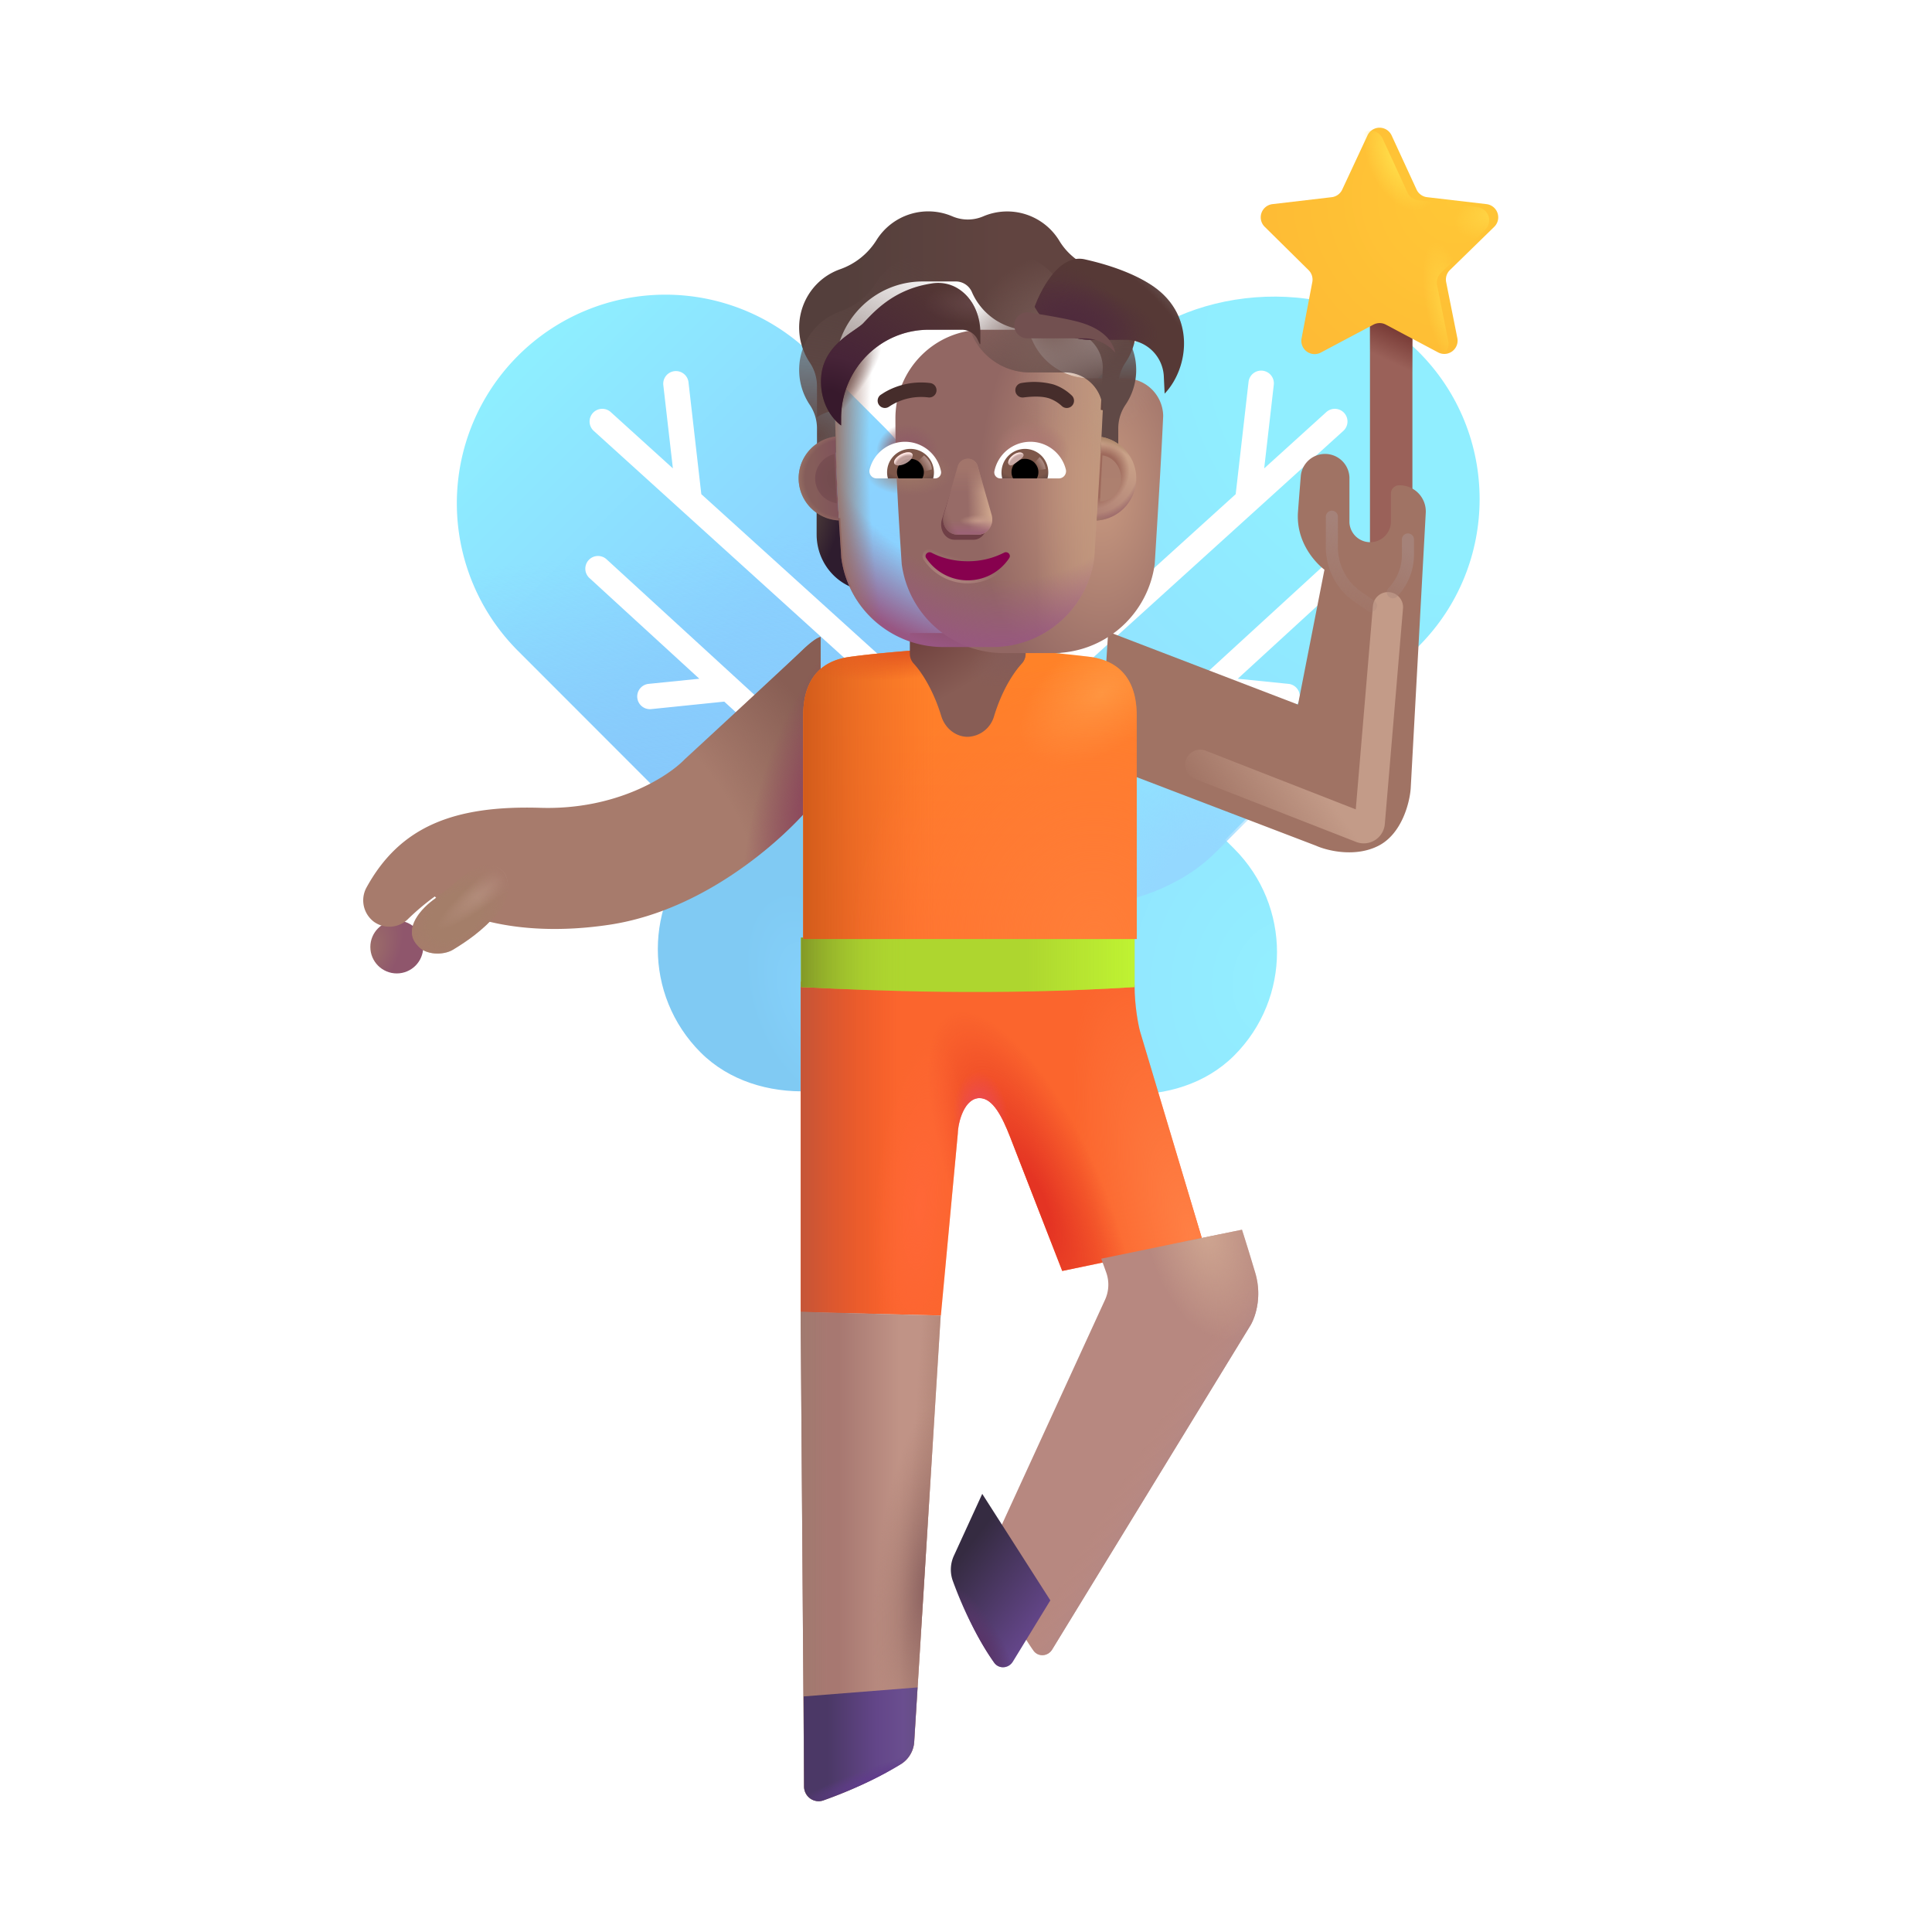 <svg xmlns="http://www.w3.org/2000/svg" xmlns:xlink="http://www.w3.org/1999/xlink" width="32" height="32" viewBox="0 0 32 32"><g fill="none"><g filter="url(#f1727id1l)"><rect width="4.843" height="8.191" x="12.963" y="13.403" fill="url(#f1727id0)" rx="2.422" transform="rotate(-45 12.963 13.403)"/></g><g filter="url(#f1727id1m)"><rect width="6.894" height="11.735" fill="url(#f1727id1)" rx="3.447" transform="scale(-1 1)rotate(-45 -3.014 35.5)"/></g><rect width="6.894" height="11.735" fill="url(#f1727id2)" rx="3.447" transform="scale(-1 1)rotate(-45 -3.014 35.5)"/><g filter="url(#f1727id1n)"><path fill="url(#f1727id2i)" d="M8.523 10.723a3.454 3.454 0 0 1 .006-4.88a3.454 3.454 0 0 1 4.88-.006l1.19 1.19c.338.337.602.742.775 1.188l1.2 3.086c.154.398.233.822.233 1.249v.56a2.443 2.443 0 0 1-4.17 1.727z"/><path fill="url(#f1727id2j)" d="M8.523 10.723a3.454 3.454 0 0 1 .006-4.88a3.454 3.454 0 0 1 4.88-.006l1.19 1.19c.338.337.602.742.775 1.188l1.2 3.086c.154.398.233.822.233 1.249v.56a2.443 2.443 0 0 1-4.17 1.727z"/></g><g filter="url(#f1727id1o)"><rect width="4.843" height="8.244" fill="url(#f1727id3)" rx="2.422" transform="scale(-1 1)rotate(-45 6.585 29.734)"/></g><g filter="url(#f1727id1p)"><path fill="#fff" d="M10.047 9.264a.21.21 0 1 0-.284.31l1.82 1.668l-.84.085a.21.21 0 0 0 .043.418l1.21-.124l.955.875a.21.21 0 1 0 .284-.31z"/></g><g filter="url(#f1727id1q)"><path fill="#fff" d="M11.403 6.325a.21.21 0 0 0-.417.048l.159 1.385l-1.024-.928a.21.21 0 1 0-.282.311l5.73 5.192a.21.21 0 0 0 .282-.312l-4.235-3.836z"/></g><g filter="url(#f1727id1r)"><path fill="#fff" d="M22.037 9.264a.21.21 0 1 1 .283.31l-1.819 1.668l.84.085a.21.21 0 0 1-.043.418l-1.211-.124l-.954.875a.21.21 0 1 1-.284-.31z"/></g><g filter="url(#f1727id1s)"><path fill="#fff" d="M20.68 6.325a.21.21 0 0 1 .418.048l-.159 1.385l1.024-.928a.21.21 0 1 1 .282.311l-5.73 5.192a.21.21 0 0 1-.282-.312l4.234-3.836z"/></g><g filter="url(#f1727id1t)"><rect width=".703" height="4.633" x="22.341" y="4.997" fill="#9A6159" rx=".352"/><rect width=".703" height="4.633" x="22.341" y="4.997" fill="url(#f1727id2k)" rx=".352"/></g><g filter="url(#f1727id1u)"><path fill="url(#f1727id4)" d="M22.5 2.293a.22.22 0 0 1 .4.001l.413.896a.22.22 0 0 0 .175.126l.983.115a.22.22 0 0 1 .128.376l-.734.716a.22.22 0 0 0-.062.2l.185.926a.22.22 0 0 1-.32.237l-.864-.459a.22.22 0 0 0-.206 0l-.87.462a.22.22 0 0 1-.32-.235l.178-.932a.22.22 0 0 0-.062-.198l-.727-.718a.22.22 0 0 1 .13-.375l.98-.115a.22.22 0 0 0 .174-.125z"/></g><path fill="url(#f1727id5)" d="M22.5 2.293a.22.22 0 0 1 .4.001l.413.896a.22.22 0 0 0 .175.126l.983.115a.22.22 0 0 1 .128.376l-.734.716a.22.22 0 0 0-.062.2l.185.926a.22.22 0 0 1-.32.237l-.864-.459a.22.22 0 0 0-.206 0l-.87.462a.22.22 0 0 1-.32-.235l.178-.932a.22.22 0 0 0-.062-.198l-.727-.718a.22.22 0 0 1 .13-.375l.98-.115a.22.22 0 0 0 .174-.125z"/><path fill="url(#f1727id6)" d="M22.5 2.293a.22.22 0 0 1 .4.001l.413.896a.22.22 0 0 0 .175.126l.983.115a.22.22 0 0 1 .128.376l-.734.716a.22.22 0 0 0-.062.2l.185.926a.22.22 0 0 1-.32.237l-.864-.459a.22.22 0 0 0-.206 0l-.87.462a.22.22 0 0 1-.32-.235l.178-.932a.22.22 0 0 0-.062-.198l-.727-.718a.22.22 0 0 1 .13-.375l.98-.115a.22.22 0 0 0 .174-.125z"/><path fill="url(#f1727id7)" d="M22.5 2.293a.22.22 0 0 1 .4.001l.413.896a.22.22 0 0 0 .175.126l.983.115a.22.22 0 0 1 .128.376l-.734.716a.22.22 0 0 0-.062.2l.185.926a.22.22 0 0 1-.32.237l-.864-.459a.22.22 0 0 0-.206 0l-.87.462a.22.22 0 0 1-.32-.235l.178-.932a.22.22 0 0 0-.062-.198l-.727-.718a.22.22 0 0 1 .13-.375l.98-.115a.22.22 0 0 0 .174-.125z"/><path fill="#FB652D" d="M13.263 21.733V16.26l5.529.056c0 .348.063.666.09.765l1.042 3.486l-2.33.484l-.865-2.223c-.132-.336-.285-.64-.504-.64c-.25 0-.356.391-.361.59l-.28 3.011z"/><path fill="url(#f1727id8)" d="M13.263 21.733V16.26l5.529.056c0 .348.063.666.09.765l1.042 3.486l-2.33.484l-.865-2.223c-.132-.336-.285-.64-.504-.64c-.25 0-.356.391-.361.59l-.28 3.011z"/><path fill="url(#f1727id9)" d="M13.263 21.733V16.26l5.529.056c0 .348.063.666.09.765l1.042 3.486l-2.33.484l-.865-2.223c-.132-.336-.285-.64-.504-.64c-.25 0-.356.391-.361.59l-.28 3.011z"/><path fill="url(#f1727id2l)" d="M13.263 21.733V16.26l5.529.056c0 .348.063.666.09.765l1.042 3.486l-2.33.484l-.865-2.223c-.132-.336-.285-.64-.504-.64c-.25 0-.356.391-.361.59l-.28 3.011z"/><path fill="url(#f1727ida)" d="M13.263 21.733V16.26l5.529.056c0 .348.063.666.09.765l1.042 3.486l-2.33.484l-.865-2.223c-.132-.336-.285-.64-.504-.64c-.25 0-.356.391-.361.59l-.28 3.011z"/><path fill="url(#f1727idb)" d="M13.263 21.733V16.26l5.529.056c0 .348.063.666.09.765l1.042 3.486l-2.33.484l-.865-2.223c-.132-.336-.285-.64-.504-.64c-.25 0-.356.391-.361.59l-.28 3.011z"/><path fill="#AED62F" d="M13.267 16.349v-.82h5.525v.82c-2.337.148-4.276.062-5.525 0"/><path fill="url(#f1727id2m)" d="M13.267 16.349v-.82h5.525v.82c-2.337.148-4.276.062-5.525 0"/><path fill="url(#f1727id2n)" d="M13.267 16.349v-.82h5.525v.82c-2.337.148-4.276.062-5.525 0"/><path fill="url(#f1727id2o)" d="m13.318 29.589l-.057-7.861l2.32.062l-.438 7.053a.47.47 0 0 1-.216.373a7 7 0 0 1-1.287.603a.242.242 0 0 1-.322-.23"/><path fill="url(#f1727id2p)" d="m13.318 29.589l-.057-7.861l2.32.062l-.438 7.053a.47.47 0 0 1-.216.373a7 7 0 0 1-1.287.603a.242.242 0 0 1-.322-.23"/><path fill="url(#f1727idc)" d="m13.318 29.589l-.057-7.861l2.32.062l-.438 7.053a.47.47 0 0 1-.216.373a7 7 0 0 1-1.287.603a.242.242 0 0 1-.322-.23"/><path fill="url(#f1727id2q)" d="m13.318 29.589l-.057-7.861l2.32.062l-.438 7.053a.47.47 0 0 1-.216.373a7 7 0 0 1-1.287.603a.242.242 0 0 1-.322-.23"/><path fill="url(#f1727id2r)" d="m13.312 28.098l.006 1.49c0 .169.164.288.322.231c.348-.125.845-.33 1.287-.603a.47.47 0 0 0 .215-.373l.055-.894z"/><path fill="url(#f1727idd)" d="m13.312 28.098l.006 1.49c0 .169.164.288.322.231c.348-.125.845-.33 1.287-.603a.47.47 0 0 0 .215-.373l.055-.894z"/><g filter="url(#f1727id1v)"><path fill="#B78880" d="m17.672 21.275l-.082-.227l2.331-.48c.02.062.094.292.219.71c.125.42-.01.774-.094.899l-3.269 5.344c-.07.116-.233.128-.311.017c-.297-.42-.547-.974-.686-1.358a.55.55 0 0 1 .023-.42l1.85-4.032a.6.6 0 0 0 .019-.453"/><path fill="url(#f1727id2s)" d="m17.672 21.275l-.082-.227l2.331-.48c.02.062.094.292.219.71c.125.42-.01.774-.094.899l-3.269 5.344c-.07.116-.233.128-.311.017c-.297-.42-.547-.974-.686-1.358a.55.55 0 0 1 .023-.42l1.85-4.032a.6.6 0 0 0 .019-.453"/><path fill="url(#f1727ide)" d="m17.672 21.275l-.082-.227l2.331-.48c.02.062.094.292.219.71c.125.42-.01.774-.094.899l-3.269 5.344c-.07.116-.233.128-.311.017c-.297-.42-.547-.974-.686-1.358a.55.55 0 0 1 .023-.42l1.85-4.032a.6.6 0 0 0 .019-.453"/></g><path fill="url(#f1727id2t)" d="m17.397 26.507l-.62 1.014c-.07.116-.233.128-.311.017c-.297-.42-.547-.974-.686-1.358a.55.55 0 0 1 .023-.42l.466-1.017z"/><path fill="url(#f1727idf)" d="m17.397 26.507l-.62 1.014c-.07.116-.233.128-.311.017c-.297-.42-.547-.974-.686-1.358a.55.55 0 0 1 .023-.42l.466-1.017z"/><circle cx="6.572" cy="15.685" r=".438" fill="url(#f1727idg)"/><g filter="url(#f1727id1w)"><path fill="#A77B6C" d="M13.28 11.279c.194-.188.29-.23.313-.227v2.59c-.399.557-1.783 1.92-3.508 2.176c-1.615.24-2.64-.206-2.883-.47a4 4 0 0 0-.448.378a.44.44 0 0 1-.556.045a.444.444 0 0 1-.133-.561c.558-1.026 1.462-1.373 2.887-1.33c1.256.038 2.117-.52 2.39-.805c.566-.52 1.744-1.609 1.938-1.796"/><path fill="url(#f1727idh)" d="M13.28 11.279c.194-.188.29-.23.313-.227v2.59c-.399.557-1.783 1.92-3.508 2.176c-1.615.24-2.64-.206-2.883-.47a4 4 0 0 0-.448.378a.44.44 0 0 1-.556.045a.444.444 0 0 1-.133-.561c.558-1.026 1.462-1.373 2.887-1.33c1.256.038 2.117-.52 2.39-.805c.566-.52 1.744-1.609 1.938-1.796"/><path fill="url(#f1727idi)" d="M13.28 11.279c.194-.188.29-.23.313-.227v2.59c-.399.557-1.783 1.92-3.508 2.176c-1.615.24-2.64-.206-2.883-.47a4 4 0 0 0-.448.378a.44.44 0 0 1-.556.045a.444.444 0 0 1-.133-.561c.558-1.026 1.462-1.373 2.887-1.33c1.256.038 2.117-.52 2.39-.805c.566-.52 1.744-1.609 1.938-1.796"/></g><g filter="url(#f1727id1x)"><path fill="#A47E69" d="M7.08 15.003c.177-.133.339-.264.43-.342c.416-.346.637-.217.723-.128c.1.102.145.418-.093.695c-.25.29-.51.464-.735.601c-.165.1-.46.088-.582-.062c-.238-.242-.014-.561.256-.764"/><path fill="url(#f1727idj)" d="M7.08 15.003c.177-.133.339-.264.43-.342c.416-.346.637-.217.723-.128c.1.102.145.418-.093.695c-.25.29-.51.464-.735.601c-.165.1-.46.088-.582-.062c-.238-.242-.014-.561.256-.764"/><path fill="url(#f1727idk)" d="M7.08 15.003c.177-.133.339-.264.43-.342c.416-.346.637-.217.723-.128c.1.102.145.418-.093.695c-.25.29-.51.464-.735.601c-.165.1-.46.088-.582-.062c-.238-.242-.014-.561.256-.764"/></g><g filter="url(#f1727id1y)"><path fill="#A07364" d="m21.499 12.27l-3.144-1.206l-.137 2.175l3.578 1.368c.185.083.652.2 1.039 0s.516-.72.531-.953l.249-4.56a.433.433 0 0 0-.433-.456h-.007a.137.137 0 0 0-.137.137v.48a.344.344 0 0 1-.687 0V8.51a.404.404 0 0 0-.805-.035c-.013.162-.03.366-.047.6c-.037.494.276.836.438.961z"/></g><path fill="url(#f1727id2u)" d="M16.052 10.718c-.437.015-1.42.083-1.985.163c-.721.101-.764.71-.764.992v3.68h5.525v-3.68c0-.281-.044-.89-.765-.992a25 25 0 0 0-1.985-.163z"/><path fill="url(#f1727id2v)" d="M16.052 10.718c-.437.015-1.42.083-1.985.163c-.721.101-.764.71-.764.992v3.68h5.525v-3.68c0-.281-.044-.89-.765-.992a25 25 0 0 0-1.985-.163z"/><path fill="url(#f1727idl)" d="M16.052 10.718c-.437.015-1.42.083-1.985.163c-.721.101-.764.71-.764.992v3.68h5.525v-3.68c0-.281-.044-.89-.765-.992a25 25 0 0 0-1.985-.163z"/><path fill="url(#f1727idm)" d="M16.052 10.718c-.437.015-1.42.083-1.985.163c-.721.101-.764.71-.764.992v3.68h5.525v-3.68c0-.281-.044-.89-.765-.992a25 25 0 0 0-1.985-.163z"/><path fill="url(#f1727idn)" d="M16.052 10.718c-.437.015-1.42.083-1.985.163c-.721.101-.764.71-.764.992v3.68h5.525v-3.68c0-.281-.044-.89-.765-.992a25 25 0 0 0-1.985-.163z"/><path fill="url(#f1727ido)" d="M15.07 10.486v.349a.24.24 0 0 0 .065.157c.135.147.326.443.456.87c.06.195.233.342.437.342a.47.47 0 0 0 .437-.342c.13-.427.322-.723.457-.87a.24.24 0 0 0 .065-.157v-.35z"/><path fill="url(#f1727idp)" d="M15.07 10.486v.349a.24.24 0 0 0 .065.157c.135.147.326.443.456.87c.06.195.233.342.437.342a.47.47 0 0 0 .437-.342c.13-.427.322-.723.457-.87a.24.24 0 0 0 .065-.157v-.35z"/><g filter="url(#f1727id1z)"><path stroke="url(#f1727id2w)" stroke-linecap="round" stroke-width=".5" d="m19.88 12.667l2.672 1.045a.1.1 0 0 0 .136-.085l.301-3.57"/></g><g filter="url(#f1727id20)"><path stroke="url(#f1727id2x)" stroke-linecap="round" stroke-width=".2" d="M22.06 8.558v.505a1 1 0 0 0 .433.824l.215.147"/></g><g filter="url(#f1727id21)"><path stroke="url(#f1727id2y)" stroke-linecap="round" stroke-width=".2" d="M23.32 8.935v.258a.9.9 0 0 1-.25.617v0"/></g><path fill="url(#f1727idq)" d="M18.138 8.582a.7.7 0 0 0 .392-.134v.404c0 .387-.23.733-.582.876q.112-.236.15-.512z"/><path fill="url(#f1727idr)" d="M13.919 8.582a.7.7 0 0 1-.393-.134v.404c0 .387.231.733.582.876a1.8 1.8 0 0 1-.15-.512z"/><g filter="url(#f1727id22)"><path fill="url(#f1727ids)" d="M13.935 9.24a1.7 1.7 0 0 0 1.686 1.477h.818a1.7 1.7 0 0 0 1.687-1.478c.05-.817.102-1.631.14-2.448a.63.63 0 0 0-.598-.622h-.608a1.05 1.05 0 0 1-.96-.626a.29.29 0 0 0-.266-.181h-.553c-.8 0-1.45.656-1.45 1.466c0 .807.05 1.602.104 2.411"/><path fill="url(#f1727idt)" d="M13.935 9.24a1.7 1.7 0 0 0 1.686 1.477h.818a1.7 1.7 0 0 0 1.687-1.478c.05-.817.102-1.631.14-2.448a.63.63 0 0 0-.598-.622h-.608a1.05 1.05 0 0 1-.96-.626a.29.29 0 0 0-.266-.181h-.553c-.8 0-1.45.656-1.45 1.466c0 .807.05 1.602.104 2.411"/></g><path fill="url(#f1727id2z)" d="M13.935 9.24a1.7 1.7 0 0 0 1.686 1.477h.818a1.7 1.7 0 0 0 1.687-1.478c.05-.817.102-1.631.14-2.448a.63.63 0 0 0-.598-.622h-.608a1.05 1.05 0 0 1-.96-.626a.29.29 0 0 0-.266-.181h-.553c-.8 0-1.45.656-1.45 1.466c0 .807.05 1.602.104 2.411"/><path fill="url(#f1727idu)" d="M13.935 9.24a1.7 1.7 0 0 0 1.686 1.477h.818a1.7 1.7 0 0 0 1.687-1.478c.05-.817.102-1.631.14-2.448a.63.63 0 0 0-.598-.622h-.608a1.05 1.05 0 0 1-.96-.626a.29.29 0 0 0-.266-.181h-.553c-.8 0-1.45.656-1.45 1.466c0 .807.05 1.602.104 2.411"/><path fill="url(#f1727idv)" d="M13.935 9.24a1.7 1.7 0 0 0 1.686 1.477h.818a1.7 1.7 0 0 0 1.687-1.478c.05-.817.102-1.631.14-2.448a.63.63 0 0 0-.598-.622h-.608a1.05 1.05 0 0 1-.96-.626a.29.29 0 0 0-.266-.181h-.553c-.8 0-1.45.656-1.45 1.466c0 .807.05 1.602.104 2.411"/><path fill="url(#f1727idw)" d="M13.935 9.24a1.7 1.7 0 0 0 1.686 1.477h.818a1.7 1.7 0 0 0 1.687-1.478c.05-.817.102-1.631.14-2.448a.63.63 0 0 0-.598-.622h-.608a1.05 1.05 0 0 1-.96-.626a.29.29 0 0 0-.266-.181h-.553c-.8 0-1.45.656-1.45 1.466c0 .807.05 1.602.104 2.411"/><path fill="url(#f1727idx)" d="M13.935 9.24a1.7 1.7 0 0 0 1.686 1.477h.818a1.7 1.7 0 0 0 1.687-1.478c.05-.817.102-1.631.14-2.448a.63.63 0 0 0-.598-.622h-.608a1.05 1.05 0 0 1-.96-.626a.29.29 0 0 0-.266-.181h-.553c-.8 0-1.45.656-1.45 1.466c0 .807.05 1.602.104 2.411"/><path fill="url(#f1727idy)" d="M13.935 9.24a1.7 1.7 0 0 0 1.686 1.477h.818a1.7 1.7 0 0 0 1.687-1.478c.05-.817.102-1.631.14-2.448a.63.63 0 0 0-.598-.622h-.608a1.05 1.05 0 0 1-.96-.626a.29.29 0 0 0-.266-.181h-.553c-.8 0-1.45.656-1.45 1.466c0 .807.05 1.602.104 2.411"/><path fill="url(#f1727idz)" d="M13.935 9.24a1.7 1.7 0 0 0 1.686 1.477h.818a1.7 1.7 0 0 0 1.687-1.478c.05-.817.102-1.631.14-2.448a.63.63 0 0 0-.598-.622h-.608a1.05 1.05 0 0 1-.96-.626a.29.29 0 0 0-.266-.181h-.553c-.8 0-1.45.656-1.45 1.466c0 .807.05 1.602.104 2.411"/><path fill="url(#f1727id10)" d="M13.935 9.24a1.7 1.7 0 0 0 1.686 1.477h.818a1.7 1.7 0 0 0 1.687-1.478c.05-.817.102-1.631.14-2.448a.63.63 0 0 0-.598-.622h-.608a1.05 1.05 0 0 1-.96-.626a.29.29 0 0 0-.266-.181h-.553c-.8 0-1.45.656-1.45 1.466c0 .807.05 1.602.104 2.411"/><g filter="url(#f1727id23)"><path fill="#6F3F46" d="m15.854 7.814l-.256.798c-.044.164.061.328.21.328h.317c.15 0 .254-.166.21-.328l-.214-.798c-.046-.176-.219-.176-.267 0"/></g><g filter="url(#f1727id24)"><path fill="#976B67" d="m15.862 7.73l-.23.797c-.047.164.066.328.226.328h.34c.16 0 .274-.166.227-.328l-.23-.798a.171.171 0 0 0-.333 0"/><path fill="url(#f1727id30)" d="m15.862 7.73l-.23.797c-.047.164.066.328.226.328h.34c.16 0 .274-.166.227-.328l-.23-.798a.171.171 0 0 0-.333 0"/><path fill="url(#f1727id11)" d="m15.862 7.73l-.23.797c-.047.164.066.328.226.328h.34c.16 0 .274-.166.227-.328l-.23-.798a.171.171 0 0 0-.333 0"/><path fill="url(#f1727id31)" d="m15.862 7.73l-.23.797c-.047.164.066.328.226.328h.34c.16 0 .274-.166.227-.328l-.23-.798a.171.171 0 0 0-.333 0"/><path fill="url(#f1727id12)" d="m15.862 7.73l-.23.797c-.047.164.066.328.226.328h.34c.16 0 .274-.166.227-.328l-.23-.798a.171.171 0 0 0-.333 0"/><path fill="url(#f1727id32)" d="m15.862 7.73l-.23.797c-.047.164.066.328.226.328h.34c.16 0 .274-.166.227-.328l-.23-.798a.171.171 0 0 0-.333 0"/></g><g filter="url(#f1727id25)"><path stroke="url(#f1727id33)" stroke-width=".1" d="M16.028 9.296c-.22 0-.427-.051-.6-.142c-.06-.03-.124.037-.087.09c.146.22.399.368.687.368a.82.82 0 0 0 .687-.367c.038-.057-.026-.121-.085-.091a1.3 1.3 0 0 1-.602.142Z"/></g><path fill="url(#f1727id13)" d="M16.028 9.296c-.22 0-.427-.051-.6-.142c-.06-.03-.124.037-.087.09c.146.22.399.368.687.368a.82.82 0 0 0 .687-.367c.038-.057-.026-.121-.085-.091a1.3 1.3 0 0 1-.602.142"/><g filter="url(#f1727id26)"><path fill="url(#f1727id34)" d="M18.135 5.157a1.03 1.03 0 0 1 .504 1.552a.7.7 0 0 0-.117.38v.515a.8.8 0 0 0-.29-.116l.034-.697a.63.63 0 0 0-.598-.622h-.608a1.05 1.05 0 0 1-.96-.626a.29.29 0 0 0-.267-.181h-.552c-.8 0-1.45.656-1.45 1.466l.014.667a.74.74 0 0 0-.313.115v-.521a.7.7 0 0 0-.117-.38a1.04 1.04 0 0 1-.062-1.061c.126-.24.33-.407.563-.489c.249-.088.46-.256.601-.481a1.01 1.01 0 0 1 1.254-.396a.65.65 0 0 0 .518 0a1.01 1.01 0 0 1 1.259.41c.134.22.343.381.587.465"/></g><path fill="url(#f1727id14)" d="M18.135 5.157a1.03 1.03 0 0 1 .504 1.552a.7.7 0 0 0-.117.38v.515a.8.8 0 0 0-.29-.116l.034-.697a.63.63 0 0 0-.598-.622h-.608a1.05 1.05 0 0 1-.96-.626a.29.29 0 0 0-.267-.181h-.552c-.8 0-1.45.656-1.45 1.466l.014.667a.74.74 0 0 0-.313.115v-.521a.7.7 0 0 0-.117-.38a1.04 1.04 0 0 1-.062-1.061c.126-.24.33-.407.563-.489c.249-.088.46-.256.601-.481a1.01 1.01 0 0 1 1.254-.396a.65.65 0 0 0 .518 0a1.01 1.01 0 0 1 1.259.41c.134.22.343.381.587.465"/><path fill="url(#f1727id15)" d="M18.135 5.157a1.03 1.03 0 0 1 .504 1.552a.7.7 0 0 0-.117.38v.515a.8.8 0 0 0-.29-.116l.034-.697a.63.63 0 0 0-.598-.622h-.608a1.05 1.05 0 0 1-.96-.626a.29.29 0 0 0-.267-.181h-.552c-.8 0-1.45.656-1.45 1.466l.014.667a.74.74 0 0 0-.313.115v-.521a.7.7 0 0 0-.117-.38a1.04 1.04 0 0 1-.062-1.061c.126-.24.33-.407.563-.489c.249-.088.46-.256.601-.481a1.01 1.01 0 0 1 1.254-.396a.65.65 0 0 0 .518 0a1.01 1.01 0 0 1 1.259.41c.134.22.343.381.587.465"/><path fill="url(#f1727id16)" d="M18.135 5.157a1.03 1.03 0 0 1 .504 1.552a.7.7 0 0 0-.117.38v.515a.8.8 0 0 0-.29-.116l.034-.697a.63.63 0 0 0-.598-.622h-.608a1.05 1.05 0 0 1-.96-.626a.29.29 0 0 0-.267-.181h-.552c-.8 0-1.45.656-1.45 1.466l.014.667a.74.74 0 0 0-.313.115v-.521a.7.7 0 0 0-.117-.38a1.04 1.04 0 0 1-.062-1.061c.126-.24.33-.407.563-.489c.249-.088.46-.256.601-.481a1.01 1.01 0 0 1 1.254-.396a.65.65 0 0 0 .518 0a1.01 1.01 0 0 1 1.259.41c.134.22.343.381.587.465"/><g filter="url(#f1727id27)"><path fill="#462D2B" d="M17.648 6.747a.8.8 0 0 0-.298-.179a1.25 1.25 0 0 0-.527-.025a.12.12 0 1 0 .03.24c.208-.026.336-.013.424.015a.6.6 0 0 1 .213.13a.12.12 0 0 0 .158-.181"/></g><g filter="url(#f1727id28)"><path fill="#462D2B" d="M14.548 6.7a1.2 1.2 0 0 1 .755-.156a.12.12 0 1 1-.03.238a.96.96 0 0 0-.634.145l-.007.005h-.001a.12.12 0 0 1-.148-.19z"/></g><g filter="url(#f1727id29)"><path fill="#533634" d="m16.129 5.602l-.029-.06a.29.29 0 0 0-.267-.18h-.552c-.801 0-1.45.656-1.45 1.466v.119c-.148-.112-.333-.35-.333-.732c0-.466.339-.7.555-.85c.061-.043.113-.078.144-.11l.043-.046c.152-.16.422-.447.894-.573a2 2 0 0 1 .197-.041c.466-.076.807.343.807.816v.185z"/><path fill="url(#f1727id17)" d="m16.129 5.602l-.029-.06a.29.29 0 0 0-.267-.18h-.552c-.801 0-1.45.656-1.45 1.466v.119c-.148-.112-.333-.35-.333-.732c0-.466.339-.7.555-.85c.061-.043.113-.078.144-.11l.043-.046c.152-.16.422-.447.894-.573a2 2 0 0 1 .197-.041c.466-.076.807.343.807.816v.185z"/><path fill="url(#f1727id18)" d="m16.129 5.602l-.029-.06a.29.29 0 0 0-.267-.18h-.552c-.801 0-1.45.656-1.45 1.466v.119c-.148-.112-.333-.35-.333-.732c0-.466.339-.7.555-.85c.061-.043.113-.078.144-.11l.043-.046c.152-.16.422-.447.894-.573a2 2 0 0 1 .197-.041c.466-.076.807.343.807.816v.185z"/></g><g filter="url(#f1727id2a)"><path fill="#563936" d="m18.29 7.02l-.013-.274a.637.637 0 0 0-.61-.618h-.607a1.05 1.05 0 0 1-.922-.547s.313-.902.831-.785c.38.085.785.22 1.095.422c.757.493.625 1.383.226 1.802"/><path fill="url(#f1727id19)" d="m18.29 7.02l-.013-.274a.637.637 0 0 0-.61-.618h-.607a1.05 1.05 0 0 1-.922-.547s.313-.902.831-.785c.38.085.785.22 1.095.422c.757.493.625 1.383.226 1.802"/><path fill="url(#f1727id1a)" d="m18.29 7.02l-.013-.274a.637.637 0 0 0-.61-.618h-.607a1.05 1.05 0 0 1-.922-.547s.313-.902.831-.785c.38.085.785.22 1.095.422c.757.493.625 1.383.226 1.802"/><path fill="url(#f1727id1b)" d="m18.29 7.02l-.013-.274a.637.637 0 0 0-.61-.618h-.607a1.05 1.05 0 0 1-.922-.547s.313-.902.831-.785c.38.085.785.22 1.095.422c.757.493.625 1.383.226 1.802"/></g><path fill="#fff" d="M17.066 7.317c.283 0 .523.195.588.46a.12.12 0 0 1-.116.147h-.968a.1.1 0 0 1-.1-.118a.61.61 0 0 1 .596-.489"/><path fill="url(#f1727id1c)" d="M16.976 7.435a.387.387 0 0 1 .373.49h-.748a.39.39 0 0 1 .375-.49"/><path fill="#000" d="M16.754 7.822a.22.22 0 0 1 .222-.222a.22.22 0 0 1 .197.324h-.392a.2.2 0 0 1-.027-.102"/><g filter="url(#f1727id2b)"><path fill="#C7A7A3" d="M16.947 7.517c.028.037-.03.082-.095.13c-.066.05-.114.084-.142.047s.003-.106.069-.155c.065-.05.14-.059.168-.022"/><path fill="url(#f1727id1d)" d="M16.947 7.517c.028.037-.03.082-.095.13c-.066.05-.114.084-.142.047s.003-.106.069-.155c.065-.05.14-.059.168-.022"/></g><g filter="url(#f1727id2c)"><path fill="url(#f1727id35)" d="M17.32 7.77a.36.36 0 0 0-.1-.2l-.112.124l.05.099z"/></g><path fill="#fff" d="M14.99 7.317a.606.606 0 0 0-.587.46a.12.12 0 0 0 .116.147h.968a.1.1 0 0 0 .099-.118a.61.61 0 0 0-.595-.489"/><path fill="url(#f1727id1e)" d="M15.08 7.435a.387.387 0 0 0-.373.49h.749a.39.39 0 0 0-.375-.49"/><path fill="#000" d="M15.302 7.822a.22.22 0 0 0-.222-.222a.22.22 0 0 0-.197.324h.392a.2.2 0 0 0 .027-.102"/><g filter="url(#f1727id2d)"><path fill="url(#f1727id36)" d="M15.434 7.776c0-.125-.102-.208-.13-.233l-.124.12l.077.157z"/></g><g filter="url(#f1727id2e)"><ellipse cx="14.963" cy="7.6" fill="#C7A7A3" fill-opacity=".9" rx=".169" ry=".085" transform="rotate(-27.914 14.963 7.6)"/><ellipse cx="14.963" cy="7.6" fill="url(#f1727id1f)" rx=".169" ry=".085" transform="rotate(-27.914 14.963 7.6)"/></g><path fill="url(#f1727id37)" d="M18.164 8.621q.044-.692.08-1.384a.698.698 0 0 1-.08 1.384"/><path fill="url(#f1727id1g)" d="M18.164 8.621q.044-.692.08-1.384a.698.698 0 0 1-.08 1.384"/><path fill="url(#f1727id1h)" d="M18.164 8.621q.044-.692.08-1.384a.698.698 0 0 1-.08 1.384"/><path fill="url(#f1727id1i)" d="M18.164 8.621q.044-.692.08-1.384a.698.698 0 0 1-.08 1.384"/><path fill="url(#f1727id38)" d="M13.84 7.23a.698.698 0 0 0 .056 1.39a34 34 0 0 1-.057-1.39"/><path fill="url(#f1727id1j)" d="M13.84 7.23a.698.698 0 0 0 .056 1.39a34 34 0 0 1-.057-1.39"/><g filter="url(#f1727id2f)"><path fill="url(#f1727id1k)" d="M13.822 7.52a.415.415 0 0 0 .036.815a34 34 0 0 1-.037-.816"/></g><g filter="url(#f1727id2g)"><path fill="url(#f1727id39)" d="m18.22 8.306l.04-.763c.175.023.31.185.31.38c0 .21-.157.38-.35.383"/></g><g filter="url(#f1727id2h)"><path fill="#725050" d="M17.937 5.604h-.927a.215.215 0 1 1 .034-.428c.24.038.56.091.774.144c.484.12.617.356.655.524a.68.68 0 0 0-.536-.24"/></g><defs><radialGradient id="f1727id0" cx="0" cy="0" r="1" gradientTransform="matrix(-1.878 -2.806 3.324 -2.225 16.838 21.301)" gradientUnits="userSpaceOnUse"><stop stop-color="#93EFFF"/><stop offset="1" stop-color="#91E5FF"/></radialGradient><radialGradient id="f1727id1" cx="0" cy="0" r="1" gradientTransform="matrix(0 8.75 -10.187 0 3.092 .28)" gradientUnits="userSpaceOnUse"><stop offset=".356" stop-color="#90EEFF"/><stop offset="1" stop-color="#91DEFF"/></radialGradient><radialGradient id="f1727id2" cx="0" cy="0" r="1" gradientTransform="rotate(-58.508 8.125 5.097)scale(2.876 1.69)" gradientUnits="userSpaceOnUse"><stop offset=".419" stop-color="#94D8FF"/><stop offset="1" stop-color="#94D8FF" stop-opacity="0"/></radialGradient><radialGradient id="f1727id3" cx="0" cy="0" r="1" gradientTransform="matrix(.464 .884 -1.6 .84 1.815 6.289)" gradientUnits="userSpaceOnUse"><stop stop-color="#85D1FB"/><stop offset="1" stop-color="#80CAF3"/></radialGradient><radialGradient id="f1727id4" cx="0" cy="0" r="1" gradientTransform="rotate(141.509 11.379 5.864)scale(3.314 3.478)" gradientUnits="userSpaceOnUse"><stop stop-color="#FFC736"/><stop offset="1" stop-color="#FEBB35"/></radialGradient><radialGradient id="f1727id5" cx="0" cy="0" r="1" gradientTransform="matrix(.352 .891 -.531 .21 23.216 2.575)" gradientUnits="userSpaceOnUse"><stop offset=".22" stop-color="#FFDD49"/><stop offset="1" stop-color="#FFDD49" stop-opacity="0"/></radialGradient><radialGradient id="f1727id6" cx="0" cy="0" r="1" gradientTransform="rotate(78.781 8.915 17.107)scale(1.044 .351)" gradientUnits="userSpaceOnUse"><stop stop-color="#FFD545"/><stop offset="1" stop-color="#FFD545" stop-opacity="0"/></radialGradient><radialGradient id="f1727id7" cx="0" cy="0" r="1" gradientTransform="matrix(-.635 .22 -.13 -.375 24.731 3.528)" gradientUnits="userSpaceOnUse"><stop stop-color="#FFD545"/><stop offset="1" stop-color="#FFD545" stop-opacity="0"/></radialGradient><radialGradient id="f1727id8" cx="0" cy="0" r="1" gradientTransform="rotate(-105.819 17.69 2.83)scale(4.872 1.606)" gradientUnits="userSpaceOnUse"><stop stop-color="#FF8045"/><stop offset="1" stop-color="#FF8045" stop-opacity="0"/></radialGradient><radialGradient id="f1727id9" cx="0" cy="0" r="1" gradientTransform="matrix(1.344 3.125 -1.097 .471 17.1 19.904)" gradientUnits="userSpaceOnUse"><stop offset=".17" stop-color="#E43423"/><stop offset="1" stop-color="#E43423" stop-opacity="0"/></radialGradient><radialGradient id="f1727ida" cx="0" cy="0" r="1" gradientTransform="matrix(-.07 -.734 .448 -.043 16.242 18.481)" gradientUnits="userSpaceOnUse"><stop stop-color="#E94A61"/><stop offset="1" stop-color="#E94A61" stop-opacity="0"/></radialGradient><radialGradient id="f1727idb" cx="0" cy="0" r="1" gradientTransform="matrix(-.203 2.828 -.759 -.055 15.241 19.966)" gradientUnits="userSpaceOnUse"><stop stop-color="#FF6737"/><stop offset="1" stop-color="#FF6737" stop-opacity="0"/></radialGradient><radialGradient id="f1727idc" cx="0" cy="0" r="1" gradientTransform="matrix(-.266 3.094 -.85 -.073 15.348 26.277)" gradientUnits="userSpaceOnUse"><stop offset=".085" stop-color="#906663"/><stop offset="1" stop-color="#A87C70" stop-opacity="0"/></radialGradient><radialGradient id="f1727idd" cx="0" cy="0" r="1" gradientTransform="matrix(-.07 -.199 1.408 -.497 14.503 29.465)" gradientUnits="userSpaceOnUse"><stop stop-color="#603B8B"/><stop offset="1" stop-color="#603B8B" stop-opacity="0"/></radialGradient><radialGradient id="f1727ide" cx="0" cy="0" r="1" gradientTransform="matrix(.469 1.805 -.965 .251 19.32 20.568)" gradientUnits="userSpaceOnUse"><stop offset=".091" stop-color="#CDA38F"/><stop offset="1" stop-color="#CDA38F" stop-opacity="0"/></radialGradient><radialGradient id="f1727idf" cx="0" cy="0" r="1" gradientTransform="matrix(.285 -.164 .55 .957 16.253 27.216)" gradientUnits="userSpaceOnUse"><stop offset=".122" stop-color="#593569"/><stop offset="1" stop-color="#593569" stop-opacity="0"/></radialGradient><radialGradient id="f1727idg" cx="0" cy="0" r="1" gradientTransform="matrix(.438 .191 -.32 .731 6.135 15.73)" gradientUnits="userSpaceOnUse"><stop stop-color="#9C6E69"/><stop offset="1" stop-color="#8F566C"/></radialGradient><radialGradient id="f1727idh" cx="0" cy="0" r="1" gradientTransform="rotate(-38.729 27.875 -1.303)scale(8.092 6.396)" gradientUnits="userSpaceOnUse"><stop offset=".76" stop-color="#885E54" stop-opacity="0"/><stop offset="1" stop-color="#885E54"/></radialGradient><radialGradient id="f1727idi" cx="0" cy="0" r="1" gradientTransform="matrix(-.947 2.72 -.895 -.312 13.593 13.469)" gradientUnits="userSpaceOnUse"><stop stop-color="#8A405C"/><stop offset="1" stop-color="#8A405C" stop-opacity="0"/></radialGradient><radialGradient id="f1727idj" cx="0" cy="0" r="1" gradientTransform="matrix(-1.169 .938 -.156 -.194 8.314 14.542)" gradientUnits="userSpaceOnUse"><stop stop-color="#BB9586"/><stop offset="1" stop-color="#BB9586" stop-opacity="0"/></radialGradient><radialGradient id="f1727idk" cx="0" cy="0" r="1" gradientTransform="matrix(.805 -.68 .452 .535 7.442 15.269)" gradientUnits="userSpaceOnUse"><stop offset=".45" stop-color="#A77B6C" stop-opacity="0"/><stop offset="1" stop-color="#A77B6C"/></radialGradient><radialGradient id="f1727idl" cx="0" cy="0" r="1" gradientTransform="matrix(-1.927 .257 -.067 -.498 15.23 10.717)" gradientUnits="userSpaceOnUse"><stop stop-color="#E0521F"/><stop offset="1" stop-color="#E0521F" stop-opacity="0"/></radialGradient><radialGradient id="f1727idm" cx="0" cy="0" r="1" gradientTransform="rotate(142.326 7.163 8.857)scale(1.56 .894)" gradientUnits="userSpaceOnUse"><stop stop-color="#FF9842"/><stop offset="1" stop-color="#FF9842" stop-opacity="0"/></radialGradient><radialGradient id="f1727idn" cx="0" cy="0" r="1" gradientTransform="matrix(0 -4.672 4.077 0 18.136 15.553)" gradientUnits="userSpaceOnUse"><stop stop-color="#FF7E38"/><stop offset="1" stop-color="#FF7E38" stop-opacity="0"/></radialGradient><radialGradient id="f1727ido" cx="0" cy="0" r="1" gradientTransform="rotate(62.33 -1.095 17.766)scale(1.178 2.482)" gradientUnits="userSpaceOnUse"><stop stop-color="#6E3F3C"/><stop offset="1" stop-color="#885D55"/></radialGradient><radialGradient id="f1727idp" cx="0" cy="0" r="1" gradientTransform="rotate(160.1 7.47 6.92)scale(.872 .426)" gradientUnits="userSpaceOnUse"><stop stop-color="#855C58"/><stop offset="1" stop-color="#855C58" stop-opacity="0"/></radialGradient><radialGradient id="f1727idq" cx="0" cy="0" r="1" gradientTransform="rotate(69.657 2.974 17.225)scale(.935 1.11)" gradientUnits="userSpaceOnUse"><stop offset=".215" stop-color="#493B3B"/><stop offset="1" stop-color="#311F2C"/></radialGradient><radialGradient id="f1727idr" cx="0" cy="0" r="1" gradientTransform="matrix(.641 .201 -.621 1.977 13.4 8.66)" gradientUnits="userSpaceOnUse"><stop stop-color="#4C3C39"/><stop offset=".746" stop-color="#2E1C2E"/></radialGradient><radialGradient id="f1727ids" cx="0" cy="0" r="1" gradientTransform="matrix(-2.042 0 0 -3.612 17.247 8.04)" gradientUnits="userSpaceOnUse"><stop stop-color="#C89980"/><stop offset="1" stop-color="#926763"/></radialGradient><radialGradient id="f1727idt" cx="0" cy="0" r="1" gradientTransform="rotate(121.159 6.883 7.756)scale(1.462 1.207)" gradientUnits="userSpaceOnUse"><stop offset=".078" stop-color="#AF887B"/><stop offset="1" stop-color="#AF887B" stop-opacity="0"/></radialGradient><radialGradient id="f1727idu" cx="0" cy="0" r="1" gradientTransform="matrix(-.444 5.391 -4.464 -.367 16.715 5.473)" gradientUnits="userSpaceOnUse"><stop offset=".767" stop-color="#985682" stop-opacity="0"/><stop offset="1" stop-color="#985682"/></radialGradient><radialGradient id="f1727idv" cx="0" cy="0" r="1" gradientTransform="matrix(0 -.498 .617 0 17.09 7.47)" gradientUnits="userSpaceOnUse"><stop offset=".325" stop-color="#AB7872"/><stop offset="1" stop-color="#AB7872" stop-opacity="0"/></radialGradient><radialGradient id="f1727idw" cx="0" cy="0" r="1" gradientTransform="matrix(.002 -.475 .517 .002 15.03 7.49)" gradientUnits="userSpaceOnUse"><stop offset=".378" stop-color="#8F5D66"/><stop offset="1" stop-color="#8F5D66" stop-opacity="0"/></radialGradient><radialGradient id="f1727idx" cx="0" cy="0" r="1" gradientTransform="rotate(176.388 8.625 4.51)scale(3.694 9.436)" gradientUnits="userSpaceOnUse"><stop offset=".836" stop-color="#987064" stop-opacity="0"/><stop offset="1" stop-color="#987064"/></radialGradient><radialGradient id="f1727idy" cx="0" cy="0" r="1" gradientTransform="matrix(1.469 -1.266 .374 .434 13.081 6.854)" gradientUnits="userSpaceOnUse"><stop offset=".539" stop-color="#63413D"/><stop offset="1" stop-color="#63413D" stop-opacity="0"/></radialGradient><radialGradient id="f1727idz" cx="0" cy="0" r="1" gradientTransform="matrix(-.102 1.084 -.433 -.041 18.435 6.774)" gradientUnits="userSpaceOnUse"><stop offset=".245" stop-color="#BF9980"/><stop offset="1" stop-color="#BF9980" stop-opacity="0"/></radialGradient><radialGradient id="f1727id10" cx="0" cy="0" r="1" gradientTransform="matrix(0 .378 -.726 0 15.067 7.825)" gradientUnits="userSpaceOnUse"><stop stop-color="#9E7765"/><stop offset="1" stop-color="#9E7765" stop-opacity="0"/></radialGradient><radialGradient id="f1727id11" cx="0" cy="0" r="1" gradientTransform="matrix(0 .106 -.333 0 16.23 8.63)" gradientUnits="userSpaceOnUse"><stop stop-color="#C59A8A"/><stop offset="1" stop-color="#C59A8A" stop-opacity="0"/></radialGradient><radialGradient id="f1727id12" cx="0" cy="0" r="1" gradientTransform="matrix(-.734 .325 -.523 -1.18 16.28 8.383)" gradientUnits="userSpaceOnUse"><stop offset=".702" stop-color="#8A5F5C" stop-opacity="0"/><stop offset="1" stop-color="#744A4A"/><stop offset="1" stop-color="#8A5F5C"/></radialGradient><radialGradient id="f1727id13" cx="0" cy="0" r="1" gradientTransform="matrix(.947 -.465 1.873 3.809 15.815 9.612)" gradientUnits="userSpaceOnUse"><stop offset=".562" stop-color="#87014E"/><stop offset="1" stop-color="#87004D"/></radialGradient><radialGradient id="f1727id14" cx="0" cy="0" r="1" gradientTransform="rotate(-69.027 12.014 -6.252)scale(3.323 4.715)" gradientUnits="userSpaceOnUse"><stop stop-color="#604946"/><stop offset="1" stop-color="#604946" stop-opacity="0"/></radialGradient><radialGradient id="f1727id15" cx="0" cy="0" r="1" gradientTransform="matrix(-.659 -2.844 4.035 -.935 18.49 7.23)" gradientUnits="userSpaceOnUse"><stop offset=".303" stop-color="#604946"/><stop offset="1" stop-color="#604946" stop-opacity="0"/></radialGradient><radialGradient id="f1727id16" cx="0" cy="0" r="1" gradientTransform="matrix(-.491 -1.034 1.221 -.58 17.43 5.369)" gradientUnits="userSpaceOnUse"><stop stop-color="#765A55"/><stop offset="1" stop-color="#765A55" stop-opacity="0"/></radialGradient><radialGradient id="f1727id17" cx="0" cy="0" r="1" gradientTransform="matrix(-.955 0 0 -.354 16.138 4.918)" gradientUnits="userSpaceOnUse"><stop stop-color="#654647"/><stop offset="1" stop-color="#654647" stop-opacity="0"/></radialGradient><radialGradient id="f1727id18" cx="0" cy="0" r="1" gradientTransform="matrix(1.396 -2.211 2.45 1.547 13.671 6.63)" gradientUnits="userSpaceOnUse"><stop offset=".093" stop-color="#37192C"/><stop offset=".311" stop-color="#472438"/><stop offset="1" stop-color="#472438" stop-opacity="0"/></radialGradient><radialGradient id="f1727id19" cx="0" cy="0" r="1" gradientTransform="matrix(1.525 -1.228 1.903 2.364 16.86 6.028)" gradientUnits="userSpaceOnUse"><stop stop-color="#532C3F"/><stop offset=".445" stop-color="#532C3F" stop-opacity="0"/></radialGradient><radialGradient id="f1727id1a" cx="0" cy="0" r="1" gradientTransform="matrix(1.284 -1.149 2.104 2.351 17.17 6.574)" gradientUnits="userSpaceOnUse"><stop offset=".857" stop-color="#685351" stop-opacity="0"/><stop offset="1" stop-color="#685351"/></radialGradient><radialGradient id="f1727id1b" cx="0" cy="0" r="1" gradientTransform="matrix(1.4 .314 -.132 .586 16.797 5.784)" gradientUnits="userSpaceOnUse"><stop stop-color="#4F2B3C"/><stop offset="1" stop-color="#4F2B3C" stop-opacity="0"/></radialGradient><radialGradient id="f1727id1c" cx="0" cy="0" r="1" gradientTransform="matrix(0 .352 -.56 0 16.975 7.642)" gradientUnits="userSpaceOnUse"><stop offset=".802" stop-color="#7D574A"/><stop offset="1" stop-color="#694B43"/><stop offset="1" stop-color="#804D49"/><stop offset="1" stop-color="#664842"/></radialGradient><radialGradient id="f1727id1d" cx="0" cy="0" r="1" gradientTransform="rotate(-127.813 10.318 -.293)scale(.164 .226)" gradientUnits="userSpaceOnUse"><stop offset=".766" stop-color="#FFE6E2" stop-opacity="0"/><stop offset=".966" stop-color="#FFE6E2"/></radialGradient><radialGradient id="f1727id1e" cx="0" cy="0" r="1" gradientTransform="matrix(0 .352 -.56 0 15.082 7.642)" gradientUnits="userSpaceOnUse"><stop offset=".802" stop-color="#7D574A"/><stop offset="1" stop-color="#694B43"/><stop offset="1" stop-color="#804D49"/><stop offset="1" stop-color="#664842"/></radialGradient><radialGradient id="f1727id1f" cx="0" cy="0" r="1" gradientTransform="matrix(-.003 -.214 .257 -.004 14.957 7.737)" gradientUnits="userSpaceOnUse"><stop offset=".766" stop-color="#FFE6E2" stop-opacity="0"/><stop offset=".966" stop-color="#FFE6E2"/></radialGradient><radialGradient id="f1727id1g" cx="0" cy="0" r="1" gradientTransform="rotate(74.348 3.973 15.713)scale(1.011 .964)" gradientUnits="userSpaceOnUse"><stop offset=".856" stop-color="#9A676A" stop-opacity="0"/><stop offset="1" stop-color="#9A676A"/></radialGradient><radialGradient id="f1727id1h" cx="0" cy="0" r="1" gradientTransform="matrix(.342 -.469 .393 .287 18.188 7.884)" gradientUnits="userSpaceOnUse"><stop offset=".664" stop-color="#9E6A5C"/><stop offset="1" stop-color="#9E6A5C" stop-opacity="0"/></radialGradient><radialGradient id="f1727id1i" cx="0" cy="0" r="1" gradientTransform="matrix(.255 -.673 .899 .34 18.238 7.958)" gradientUnits="userSpaceOnUse"><stop offset=".803" stop-color="#A47F62" stop-opacity="0"/><stop offset="1" stop-color="#A47F62"/></radialGradient><radialGradient id="f1727id1j" cx="0" cy="0" r="1" gradientTransform="matrix(-.72 0 0 -.803 13.895 7.926)" gradientUnits="userSpaceOnUse"><stop offset=".778" stop-color="#9D7667" stop-opacity="0"/><stop offset="1" stop-color="#9D7667"/></radialGradient><radialGradient id="f1727id1k" cx="0" cy="0" r="1" gradientTransform="matrix(-.398 .068 -.07 -.408 13.896 7.927)" gradientUnits="userSpaceOnUse"><stop stop-color="#714B4D"/><stop offset="1" stop-color="#784E52"/></radialGradient><filter id="f1727id1l" width="7.335" height="7.371" x="13.891" y="10.901" color-interpolation-filters="sRGB" filterUnits="userSpaceOnUse"><feFlood flood-opacity="0" result="BackgroundImageFix"/><feBlend in="SourceGraphic" in2="BackgroundImageFix" result="shape"/><feColorMatrix in="SourceAlpha" result="hardAlpha" values="0 0 0 0 0 0 0 0 0 0 0 0 0 0 0 0 0 0 127 0"/><feOffset dx="-.075" dy=".08"/><feGaussianBlur stdDeviation=".05"/><feComposite in2="hardAlpha" k2="-1" k3="1" operator="arithmetic"/><feColorMatrix values="0 0 0 0 0.663 0 0 0 0 1 0 0 0 0 1 0 0 0 1 0"/><feBlend in2="shape" result="effect1_innerShadow_4002_1150"/><feColorMatrix in="SourceAlpha" result="hardAlpha" values="0 0 0 0 0 0 0 0 0 0 0 0 0 0 0 0 0 0 127 0"/><feOffset dx=".05" dy="-.08"/><feGaussianBlur stdDeviation=".05"/><feComposite in2="hardAlpha" k2="-1" k3="1" operator="arithmetic"/><feColorMatrix values="0 0 0 0 0.514 0 0 0 0 0.745 0 0 0 0 0.996 0 0 0 1 0"/><feBlend in2="effect1_innerShadow_4002_1150" result="effect2_innerShadow_4002_1150"/></filter><filter id="f1727id1m" width="10.517" height="10.517" x="14.14" y="4.72" color-interpolation-filters="sRGB" filterUnits="userSpaceOnUse"><feFlood flood-opacity="0" result="BackgroundImageFix"/><feBlend in="SourceGraphic" in2="BackgroundImageFix" result="shape"/><feColorMatrix in="SourceAlpha" result="hardAlpha" values="0 0 0 0 0 0 0 0 0 0 0 0 0 0 0 0 0 0 127 0"/><feOffset dx="-.05" dy="-.1"/><feGaussianBlur stdDeviation=".05"/><feComposite in2="hardAlpha" k2="-1" k3="1" operator="arithmetic"/><feColorMatrix values="0 0 0 0 0.624 0 0 0 0 1 0 0 0 0 1 0 0 0 1 0"/><feBlend in2="shape" result="effect1_innerShadow_4002_1150"/><feColorMatrix in="SourceAlpha" result="hardAlpha" values="0 0 0 0 0 0 0 0 0 0 0 0 0 0 0 0 0 0 127 0"/><feOffset dx="-.1" dy=".1"/><feGaussianBlur stdDeviation=".05"/><feComposite in2="hardAlpha" k2="-1" k3="1" operator="arithmetic"/><feColorMatrix values="0 0 0 0 0.639 0 0 0 0 1 0 0 0 0 1 0 0 0 1 0"/><feBlend in2="effect1_innerShadow_4002_1150" result="effect2_innerShadow_4002_1150"/><feColorMatrix in="SourceAlpha" result="hardAlpha" values="0 0 0 0 0 0 0 0 0 0 0 0 0 0 0 0 0 0 127 0"/><feOffset dx=".1"/><feGaussianBlur stdDeviation=".05"/><feComposite in2="hardAlpha" k2="-1" k3="1" operator="arithmetic"/><feColorMatrix values="0 0 0 0 0.475 0 0 0 0 0.788 0 0 0 0 0.827 0 0 0 1 0"/><feBlend in2="effect2_innerShadow_4002_1150" result="effect3_innerShadow_4002_1150"/></filter><filter id="f1727id1n" width="9.391" height="10.922" x="7.466" y="4.73" color-interpolation-filters="sRGB" filterUnits="userSpaceOnUse"><feFlood flood-opacity="0" result="BackgroundImageFix"/><feBlend in="SourceGraphic" in2="BackgroundImageFix" result="shape"/><feColorMatrix in="SourceAlpha" result="hardAlpha" values="0 0 0 0 0 0 0 0 0 0 0 0 0 0 0 0 0 0 127 0"/><feOffset dx="-.05" dy=".1"/><feGaussianBlur stdDeviation=".05"/><feComposite in2="hardAlpha" k2="-1" k3="1" operator="arithmetic"/><feColorMatrix values="0 0 0 0 0.592 0 0 0 0 1 0 0 0 0 1 0 0 0 1 0"/><feBlend in2="shape" result="effect1_innerShadow_4002_1150"/><feColorMatrix in="SourceAlpha" result="hardAlpha" values="0 0 0 0 0 0 0 0 0 0 0 0 0 0 0 0 0 0 127 0"/><feOffset dx=".05" dy=".05"/><feGaussianBlur stdDeviation=".05"/><feComposite in2="hardAlpha" k2="-1" k3="1" operator="arithmetic"/><feColorMatrix values="0 0 0 0 0.545 0 0 0 0 0.812 0 0 0 0 0.831 0 0 0 1 0"/><feBlend in2="effect1_innerShadow_4002_1150" result="effect2_innerShadow_4002_1150"/><feColorMatrix in="SourceAlpha" result="hardAlpha" values="0 0 0 0 0 0 0 0 0 0 0 0 0 0 0 0 0 0 127 0"/><feOffset dx=".05" dy="-.1"/><feGaussianBlur stdDeviation=".05"/><feComposite in2="hardAlpha" k2="-1" k3="1" operator="arithmetic"/><feColorMatrix values="0 0 0 0 0.522 0 0 0 0 0.663 0 0 0 0 0.886 0 0 0 1 0"/><feBlend in2="effect2_innerShadow_4002_1150" result="effect3_innerShadow_4002_1150"/></filter><filter id="f1727id1o" width="7.298" height="7.298" x="10.845" y="10.894" color-interpolation-filters="sRGB" filterUnits="userSpaceOnUse"><feFlood flood-opacity="0" result="BackgroundImageFix"/><feBlend in="SourceGraphic" in2="BackgroundImageFix" result="shape"/><feColorMatrix in="SourceAlpha" result="hardAlpha" values="0 0 0 0 0 0 0 0 0 0 0 0 0 0 0 0 0 0 127 0"/><feOffset dx=".05" dy="-.05"/><feGaussianBlur stdDeviation=".05"/><feComposite in2="hardAlpha" k2="-1" k3="1" operator="arithmetic"/><feColorMatrix values="0 0 0 0 0.443 0 0 0 0 0.655 0 0 0 0 0.906 0 0 0 1 0"/><feBlend in2="shape" result="effect1_innerShadow_4002_1150"/></filter><filter id="f1727id1p" width="3.908" height="3.642" x="9.545" y="9.059" color-interpolation-filters="sRGB" filterUnits="userSpaceOnUse"><feFlood flood-opacity="0" result="BackgroundImageFix"/><feColorMatrix in="SourceAlpha" result="hardAlpha" values="0 0 0 0 0 0 0 0 0 0 0 0 0 0 0 0 0 0 127 0"/><feOffset dx="-.05" dy=".05"/><feGaussianBlur stdDeviation=".05"/><feComposite in2="hardAlpha" operator="out"/><feColorMatrix values="0 0 0 0 0.506 0 0 0 0 0.769 0 0 0 0 0.941 0 0 0 1 0"/><feBlend in2="BackgroundImageFix" result="effect1_dropShadow_4002_1150"/><feColorMatrix in="SourceAlpha" result="hardAlpha" values="0 0 0 0 0 0 0 0 0 0 0 0 0 0 0 0 0 0 127 0"/><feOffset dx=".05" dy="-.05"/><feGaussianBlur stdDeviation=".05"/><feComposite in2="hardAlpha" operator="out"/><feColorMatrix values="0 0 0 0 0.6 0 0 0 0 0.941 0 0 0 0 1 0 0 0 1 0"/><feBlend in2="effect1_dropShadow_4002_1150" result="effect2_dropShadow_4002_1150"/><feBlend in="SourceGraphic" in2="effect2_dropShadow_4002_1150" result="shape"/></filter><filter id="f1727id1q" width="6.45" height="6.548" x="9.62" y="5.989" color-interpolation-filters="sRGB" filterUnits="userSpaceOnUse"><feFlood flood-opacity="0" result="BackgroundImageFix"/><feColorMatrix in="SourceAlpha" result="hardAlpha" values="0 0 0 0 0 0 0 0 0 0 0 0 0 0 0 0 0 0 127 0"/><feOffset dx="-.05" dy=".05"/><feGaussianBlur stdDeviation=".05"/><feComposite in2="hardAlpha" operator="out"/><feColorMatrix values="0 0 0 0 0.506 0 0 0 0 0.769 0 0 0 0 0.941 0 0 0 1 0"/><feBlend in2="BackgroundImageFix" result="effect1_dropShadow_4002_1150"/><feColorMatrix in="SourceAlpha" result="hardAlpha" values="0 0 0 0 0 0 0 0 0 0 0 0 0 0 0 0 0 0 127 0"/><feOffset dx=".05" dy="-.05"/><feGaussianBlur stdDeviation=".05"/><feComposite in2="hardAlpha" operator="out"/><feColorMatrix values="0 0 0 0 0.6 0 0 0 0 0.941 0 0 0 0 1 0 0 0 1 0"/><feBlend in2="effect1_dropShadow_4002_1150" result="effect2_dropShadow_4002_1150"/><feBlend in="SourceGraphic" in2="effect2_dropShadow_4002_1150" result="shape"/></filter><filter id="f1727id1r" width="3.908" height="3.642" x="18.631" y="9.059" color-interpolation-filters="sRGB" filterUnits="userSpaceOnUse"><feFlood flood-opacity="0" result="BackgroundImageFix"/><feColorMatrix in="SourceAlpha" result="hardAlpha" values="0 0 0 0 0 0 0 0 0 0 0 0 0 0 0 0 0 0 127 0"/><feOffset dx="-.05" dy=".05"/><feGaussianBlur stdDeviation=".05"/><feComposite in2="hardAlpha" operator="out"/><feColorMatrix values="0 0 0 0 0.506 0 0 0 0 0.769 0 0 0 0 0.941 0 0 0 1 0"/><feBlend in2="BackgroundImageFix" result="effect1_dropShadow_4002_1150"/><feColorMatrix in="SourceAlpha" result="hardAlpha" values="0 0 0 0 0 0 0 0 0 0 0 0 0 0 0 0 0 0 127 0"/><feOffset dx=".05" dy="-.05"/><feGaussianBlur stdDeviation=".05"/><feComposite in2="hardAlpha" operator="out"/><feColorMatrix values="0 0 0 0 0.608 0 0 0 0 0.969 0 0 0 0 1 0 0 0 1 0"/><feBlend in2="effect1_dropShadow_4002_1150" result="effect2_dropShadow_4002_1150"/><feBlend in="SourceGraphic" in2="effect2_dropShadow_4002_1150" result="shape"/></filter><filter id="f1727id1s" width="6.45" height="6.548" x="16.014" y="5.989" color-interpolation-filters="sRGB" filterUnits="userSpaceOnUse"><feFlood flood-opacity="0" result="BackgroundImageFix"/><feColorMatrix in="SourceAlpha" result="hardAlpha" values="0 0 0 0 0 0 0 0 0 0 0 0 0 0 0 0 0 0 127 0"/><feOffset dx="-.05" dy=".05"/><feGaussianBlur stdDeviation=".05"/><feComposite in2="hardAlpha" operator="out"/><feColorMatrix values="0 0 0 0 0.506 0 0 0 0 0.769 0 0 0 0 0.941 0 0 0 1 0"/><feBlend in2="BackgroundImageFix" result="effect1_dropShadow_4002_1150"/><feColorMatrix in="SourceAlpha" result="hardAlpha" values="0 0 0 0 0 0 0 0 0 0 0 0 0 0 0 0 0 0 127 0"/><feOffset dx=".05" dy="-.05"/><feGaussianBlur stdDeviation=".05"/><feComposite in2="hardAlpha" operator="out"/><feColorMatrix values="0 0 0 0 0.608 0 0 0 0 0.969 0 0 0 0 1 0 0 0 1 0"/><feBlend in2="effect1_dropShadow_4002_1150" result="effect2_dropShadow_4002_1150"/><feBlend in="SourceGraphic" in2="effect2_dropShadow_4002_1150" result="shape"/></filter><filter id="f1727id1t" width="1.003" height="4.833" x="22.341" y="4.797" color-interpolation-filters="sRGB" filterUnits="userSpaceOnUse"><feFlood flood-opacity="0" result="BackgroundImageFix"/><feBlend in="SourceGraphic" in2="BackgroundImageFix" result="shape"/><feColorMatrix in="SourceAlpha" result="hardAlpha" values="0 0 0 0 0 0 0 0 0 0 0 0 0 0 0 0 0 0 127 0"/><feOffset dx=".35" dy="-.2"/><feGaussianBlur stdDeviation=".15"/><feComposite in2="hardAlpha" k2="-1" k3="1" operator="arithmetic"/><feColorMatrix values="0 0 0 0 0.439 0 0 0 0 0.255 0 0 0 0 0.239 0 0 0 1 0"/><feBlend in2="shape" result="effect1_innerShadow_4002_1150"/></filter><filter id="f1727id1u" width="4.084" height="3.799" x="20.732" y="2.117" color-interpolation-filters="sRGB" filterUnits="userSpaceOnUse"><feFlood flood-opacity="0" result="BackgroundImageFix"/><feBlend in="SourceGraphic" in2="BackgroundImageFix" result="shape"/><feColorMatrix in="SourceAlpha" result="hardAlpha" values="0 0 0 0 0 0 0 0 0 0 0 0 0 0 0 0 0 0 127 0"/><feOffset dx=".15" dy="-.05"/><feGaussianBlur stdDeviation=".25"/><feComposite in2="hardAlpha" k2="-1" k3="1" operator="arithmetic"/><feColorMatrix values="0 0 0 0 0.918 0 0 0 0 0.639 0 0 0 0 0.271 0 0 0 1 0"/><feBlend in2="shape" result="effect1_innerShadow_4002_1150"/></filter><filter id="f1727id1v" width="5.091" height="7.247" x="15.749" y="20.368" color-interpolation-filters="sRGB" filterUnits="userSpaceOnUse"><feFlood flood-opacity="0" result="BackgroundImageFix"/><feBlend in="SourceGraphic" in2="BackgroundImageFix" result="shape"/><feColorMatrix in="SourceAlpha" result="hardAlpha" values="0 0 0 0 0 0 0 0 0 0 0 0 0 0 0 0 0 0 127 0"/><feOffset dx=".65" dy="-.2"/><feGaussianBlur stdDeviation=".5"/><feComposite in2="hardAlpha" k2="-1" k3="1" operator="arithmetic"/><feColorMatrix values="0 0 0 0 0.561 0 0 0 0 0.376 0 0 0 0 0.329 0 0 0 1 0"/><feBlend in2="shape" result="effect1_innerShadow_4002_1150"/></filter><filter id="f1727id1w" width="7.578" height="5.434" x="6.015" y="10.552" color-interpolation-filters="sRGB" filterUnits="userSpaceOnUse"><feFlood flood-opacity="0" result="BackgroundImageFix"/><feBlend in="SourceGraphic" in2="BackgroundImageFix" result="shape"/><feColorMatrix in="SourceAlpha" result="hardAlpha" values="0 0 0 0 0 0 0 0 0 0 0 0 0 0 0 0 0 0 127 0"/><feOffset dy="-.5"/><feGaussianBlur stdDeviation=".375"/><feComposite in2="hardAlpha" k2="-1" k3="1" operator="arithmetic"/><feColorMatrix values="0 0 0 0 0.612 0 0 0 0 0.392 0 0 0 0 0.451 0 0 0 1 0"/><feBlend in2="shape" result="effect1_innerShadow_4002_1150"/><feColorMatrix in="SourceAlpha" result="hardAlpha" values="0 0 0 0 0 0 0 0 0 0 0 0 0 0 0 0 0 0 127 0"/><feOffset dy="-.1"/><feGaussianBlur stdDeviation=".125"/><feComposite in2="hardAlpha" k2="-1" k3="1" operator="arithmetic"/><feColorMatrix values="0 0 0 0 0.549 0 0 0 0 0.255 0 0 0 0 0.369 0 0 0 1 0"/><feBlend in2="effect1_innerShadow_4002_1150" result="effect2_innerShadow_4002_1150"/><feColorMatrix in="SourceAlpha" result="hardAlpha" values="0 0 0 0 0 0 0 0 0 0 0 0 0 0 0 0 0 0 127 0"/><feOffset dy=".1"/><feGaussianBlur stdDeviation=".25"/><feComposite in2="hardAlpha" k2="-1" k3="1" operator="arithmetic"/><feColorMatrix values="0 0 0 0 0.576 0 0 0 0 0.443 0 0 0 0 0.361 0 0 0 1 0"/><feBlend in2="effect2_innerShadow_4002_1150" result="effect3_innerShadow_4002_1150"/></filter><filter id="f1727id1x" width="1.692" height="1.561" x="6.722" y="14.334" color-interpolation-filters="sRGB" filterUnits="userSpaceOnUse"><feFlood flood-opacity="0" result="BackgroundImageFix"/><feBlend in="SourceGraphic" in2="BackgroundImageFix" result="shape"/><feColorMatrix in="SourceAlpha" result="hardAlpha" values="0 0 0 0 0 0 0 0 0 0 0 0 0 0 0 0 0 0 127 0"/><feOffset dx=".1" dy="-.1"/><feGaussianBlur stdDeviation=".125"/><feComposite in2="hardAlpha" k2="-1" k3="1" operator="arithmetic"/><feColorMatrix values="0 0 0 0 0.608 0 0 0 0 0.38 0 0 0 0 0.498 0 0 0 1 0"/><feBlend in2="shape" result="effect1_innerShadow_4002_1150"/></filter><filter id="f1727id1y" width="5.398" height="7.21" x="18.218" y="7.507" color-interpolation-filters="sRGB" filterUnits="userSpaceOnUse"><feFlood flood-opacity="0" result="BackgroundImageFix"/><feBlend in="SourceGraphic" in2="BackgroundImageFix" result="shape"/><feColorMatrix in="SourceAlpha" result="hardAlpha" values="0 0 0 0 0 0 0 0 0 0 0 0 0 0 0 0 0 0 127 0"/><feOffset dy="-.6"/><feGaussianBlur stdDeviation=".4"/><feComposite in2="hardAlpha" k2="-1" k3="1" operator="arithmetic"/><feColorMatrix values="0 0 0 0 0.631 0 0 0 0 0.349 0 0 0 0 0.455 0 0 0 1 0"/><feBlend in2="shape" result="effect1_innerShadow_4002_1150"/></filter><filter id="f1727id1z" width="4.609" height="5.161" x="19.13" y="9.308" color-interpolation-filters="sRGB" filterUnits="userSpaceOnUse"><feFlood flood-opacity="0" result="BackgroundImageFix"/><feBlend in="SourceGraphic" in2="BackgroundImageFix" result="shape"/><feGaussianBlur result="effect1_foregroundBlur_4002_1150" stdDeviation=".25"/></filter><filter id="f1727id20" width="1.248" height="2.077" x="21.759" y="8.258" color-interpolation-filters="sRGB" filterUnits="userSpaceOnUse"><feFlood flood-opacity="0" result="BackgroundImageFix"/><feBlend in="SourceGraphic" in2="BackgroundImageFix" result="shape"/><feGaussianBlur result="effect1_foregroundBlur_4002_1150" stdDeviation=".1"/></filter><filter id="f1727id21" width=".822" height="1.445" x="22.798" y="8.635" color-interpolation-filters="sRGB" filterUnits="userSpaceOnUse"><feFlood flood-opacity="0" result="BackgroundImageFix"/><feBlend in="SourceGraphic" in2="BackgroundImageFix" result="shape"/><feGaussianBlur result="effect1_foregroundBlur_4002_1150" stdDeviation=".1"/></filter><filter id="f1727id22" width="5.435" height="5.455" x="13.831" y="5.362" color-interpolation-filters="sRGB" filterUnits="userSpaceOnUse"><feFlood flood-opacity="0" result="BackgroundImageFix"/><feBlend in="SourceGraphic" in2="BackgroundImageFix" result="shape"/><feColorMatrix in="SourceAlpha" result="hardAlpha" values="0 0 0 0 0 0 0 0 0 0 0 0 0 0 0 0 0 0 127 0"/><feOffset dx="1"/><feGaussianBlur stdDeviation=".7"/><feComposite in2="hardAlpha" k2="-1" k3="1" operator="arithmetic"/><feColorMatrix values="0 0 0 0 0.584 0 0 0 0 0.427 0 0 0 0 0.376 0 0 0 1 0"/><feBlend in2="shape" result="effect1_innerShadow_4002_1150"/><feColorMatrix in="SourceAlpha" result="hardAlpha" values="0 0 0 0 0 0 0 0 0 0 0 0 0 0 0 0 0 0 127 0"/><feOffset dy=".1"/><feGaussianBlur stdDeviation=".2"/><feComposite in2="hardAlpha" k2="-1" k3="1" operator="arithmetic"/><feColorMatrix values="0 0 0 0 0.42 0 0 0 0 0.251 0 0 0 0 0.263 0 0 0 1 0"/><feBlend in2="effect1_innerShadow_4002_1150" result="effect2_innerShadow_4002_1150"/></filter><filter id="f1727id23" width="2.758" height="3.258" x="14.588" y="6.682" color-interpolation-filters="sRGB" filterUnits="userSpaceOnUse"><feFlood flood-opacity="0" result="BackgroundImageFix"/><feBlend in="SourceGraphic" in2="BackgroundImageFix" result="shape"/><feGaussianBlur result="effect1_foregroundBlur_4002_1150" stdDeviation=".5"/></filter><filter id="f1727id24" width=".915" height="1.358" x="15.571" y="7.547" color-interpolation-filters="sRGB" filterUnits="userSpaceOnUse"><feFlood flood-opacity="0" result="BackgroundImageFix"/><feBlend in="SourceGraphic" in2="BackgroundImageFix" result="shape"/><feGaussianBlur result="effect1_foregroundBlur_4002_1150" stdDeviation=".025"/></filter><filter id="f1727id25" width="1.597" height=".666" x="15.23" y="9.046" color-interpolation-filters="sRGB" filterUnits="userSpaceOnUse"><feFlood flood-opacity="0" result="BackgroundImageFix"/><feBlend in="SourceGraphic" in2="BackgroundImageFix" result="shape"/><feGaussianBlur result="effect1_foregroundBlur_4002_1150" stdDeviation=".025"/></filter><filter id="f1727id26" width="5.586" height="3.909" x="13.235" y="3.7" color-interpolation-filters="sRGB" filterUnits="userSpaceOnUse"><feFlood flood-opacity="0" result="BackgroundImageFix"/><feBlend in="SourceGraphic" in2="BackgroundImageFix" result="shape"/><feColorMatrix in="SourceAlpha" result="hardAlpha" values="0 0 0 0 0 0 0 0 0 0 0 0 0 0 0 0 0 0 127 0"/><feOffset dy="-.5"/><feGaussianBlur stdDeviation=".625"/><feComposite in2="hardAlpha" k2="-1" k3="1" operator="arithmetic"/><feColorMatrix values="0 0 0 0 0.267 0 0 0 0 0.153 0 0 0 0 0.184 0 0 0 1 0"/><feBlend in2="shape" result="effect1_innerShadow_4002_1150"/><feColorMatrix in="SourceAlpha" result="hardAlpha" values="0 0 0 0 0 0 0 0 0 0 0 0 0 0 0 0 0 0 127 0"/><feOffset dy="-.2"/><feGaussianBlur stdDeviation=".2"/><feComposite in2="hardAlpha" k2="-1" k3="1" operator="arithmetic"/><feColorMatrix values="0 0 0 0 0.259 0 0 0 0 0.133 0 0 0 0 0.173 0 0 0 1 0"/><feBlend in2="effect1_innerShadow_4002_1150" result="effect2_innerShadow_4002_1150"/></filter><filter id="f1727id27" width="1.072" height=".63" x="16.718" y="6.328" color-interpolation-filters="sRGB" filterUnits="userSpaceOnUse"><feFlood flood-opacity="0" result="BackgroundImageFix"/><feBlend in="SourceGraphic" in2="BackgroundImageFix" result="shape"/><feColorMatrix in="SourceAlpha" result="hardAlpha" values="0 0 0 0 0 0 0 0 0 0 0 0 0 0 0 0 0 0 127 0"/><feOffset dx=".1" dy="-.2"/><feGaussianBlur stdDeviation=".125"/><feComposite in2="hardAlpha" k2="-1" k3="1" operator="arithmetic"/><feColorMatrix values="0 0 0 0 0.243 0 0 0 0 0.122 0 0 0 0 0.2 0 0 0 1 0"/><feBlend in2="shape" result="effect1_innerShadow_4002_1150"/></filter><filter id="f1727id28" width="1.072" height=".623" x="14.437" y="6.334" color-interpolation-filters="sRGB" filterUnits="userSpaceOnUse"><feFlood flood-opacity="0" result="BackgroundImageFix"/><feBlend in="SourceGraphic" in2="BackgroundImageFix" result="shape"/><feColorMatrix in="SourceAlpha" result="hardAlpha" values="0 0 0 0 0 0 0 0 0 0 0 0 0 0 0 0 0 0 127 0"/><feOffset dx=".1" dy="-.2"/><feGaussianBlur stdDeviation=".125"/><feComposite in2="hardAlpha" k2="-1" k3="1" operator="arithmetic"/><feColorMatrix values="0 0 0 0 0.243 0 0 0 0 0.122 0 0 0 0 0.2 0 0 0 1 0"/><feBlend in2="shape" result="effect1_innerShadow_4002_1150"/></filter><filter id="f1727id29" width="2.94" height="2.661" x="13.348" y="4.436" color-interpolation-filters="sRGB" filterUnits="userSpaceOnUse"><feFlood flood-opacity="0" result="BackgroundImageFix"/><feBlend in="SourceGraphic" in2="BackgroundImageFix" result="shape"/><feColorMatrix in="SourceAlpha" result="hardAlpha" values="0 0 0 0 0 0 0 0 0 0 0 0 0 0 0 0 0 0 127 0"/><feOffset dx=".1" dy=".1"/><feGaussianBlur stdDeviation=".1"/><feComposite in2="hardAlpha" k2="-1" k3="1" operator="arithmetic"/><feColorMatrix values="0 0 0 0 0.365 0 0 0 0 0.286 0 0 0 0 0.271 0 0 0 1 0"/><feBlend in2="shape" result="effect1_innerShadow_4002_1150"/><feGaussianBlur result="effect2_foregroundBlur_4002_1150" stdDeviation=".075"/></filter><filter id="f1727id2a" width="3.623" height="2.885" x="15.988" y="4.285" color-interpolation-filters="sRGB" filterUnits="userSpaceOnUse"><feFlood flood-opacity="0" result="BackgroundImageFix"/><feBlend in="SourceGraphic" in2="BackgroundImageFix" result="shape"/><feColorMatrix in="SourceAlpha" result="hardAlpha" values="0 0 0 0 0 0 0 0 0 0 0 0 0 0 0 0 0 0 127 0"/><feOffset dx="1" dy="-.5"/><feGaussianBlur stdDeviation=".5"/><feComposite in2="hardAlpha" k2="-1" k3="1" operator="arithmetic"/><feColorMatrix values="0 0 0 0 0.282 0 0 0 0 0.169 0 0 0 0 0.188 0 0 0 1 0"/><feBlend in2="shape" result="effect1_innerShadow_4002_1150"/><feGaussianBlur result="effect2_foregroundBlur_4002_1150" stdDeviation=".075"/></filter><filter id="f1727id2b" width=".454" height=".415" x="16.6" y="7.395" color-interpolation-filters="sRGB" filterUnits="userSpaceOnUse"><feFlood flood-opacity="0" result="BackgroundImageFix"/><feBlend in="SourceGraphic" in2="BackgroundImageFix" result="shape"/><feGaussianBlur result="effect1_foregroundBlur_4002_1150" stdDeviation=".05"/></filter><filter id="f1727id2c" width=".613" height=".622" x="16.908" y="7.37" color-interpolation-filters="sRGB" filterUnits="userSpaceOnUse"><feFlood flood-opacity="0" result="BackgroundImageFix"/><feBlend in="SourceGraphic" in2="BackgroundImageFix" result="shape"/><feGaussianBlur result="effect1_foregroundBlur_4002_1150" stdDeviation=".1"/></filter><filter id="f1727id2d" width=".654" height=".677" x="14.98" y="7.343" color-interpolation-filters="sRGB" filterUnits="userSpaceOnUse"><feFlood flood-opacity="0" result="BackgroundImageFix"/><feBlend in="SourceGraphic" in2="BackgroundImageFix" result="shape"/><feGaussianBlur result="effect1_foregroundBlur_4002_1150" stdDeviation=".1"/></filter><filter id="f1727id2e" width=".509" height=".419" x="14.709" y="7.391" color-interpolation-filters="sRGB" filterUnits="userSpaceOnUse"><feFlood flood-opacity="0" result="BackgroundImageFix"/><feBlend in="SourceGraphic" in2="BackgroundImageFix" result="shape"/><feGaussianBlur result="effect1_foregroundBlur_4002_1150" stdDeviation=".05"/></filter><filter id="f1727id2f" width=".86" height="1.315" x="13.248" y="7.269" color-interpolation-filters="sRGB" filterUnits="userSpaceOnUse"><feFlood flood-opacity="0" result="BackgroundImageFix"/><feBlend in="SourceGraphic" in2="BackgroundImageFix" result="shape"/><feGaussianBlur result="effect1_foregroundBlur_4002_1150" stdDeviation=".125"/></filter><filter id="f1727id2g" width="1.35" height="1.763" x="17.72" y="7.043" color-interpolation-filters="sRGB" filterUnits="userSpaceOnUse"><feFlood flood-opacity="0" result="BackgroundImageFix"/><feBlend in="SourceGraphic" in2="BackgroundImageFix" result="shape"/><feGaussianBlur result="effect1_foregroundBlur_4002_1150" stdDeviation=".25"/></filter><filter id="f1727id2h" width="2.178" height="1.171" x="16.545" y="4.923" color-interpolation-filters="sRGB" filterUnits="userSpaceOnUse"><feFlood flood-opacity="0" result="BackgroundImageFix"/><feBlend in="SourceGraphic" in2="BackgroundImageFix" result="shape"/><feGaussianBlur result="effect1_foregroundBlur_4002_1150" stdDeviation=".125"/></filter><linearGradient id="f1727id2i" x1="8.529" x2="12.668" y1="5.843" y2="9.982" gradientUnits="userSpaceOnUse"><stop stop-color="#8EEFFF"/><stop offset="1" stop-color="#8BD2FF"/></linearGradient><linearGradient id="f1727id2j" x1="11.132" x2="10.694" y1="12.966" y2="9.06" gradientUnits="userSpaceOnUse"><stop stop-color="#87C9FB"/><stop offset="1" stop-color="#87C9FB" stop-opacity="0"/></linearGradient><linearGradient id="f1727id2k" x1="22.918" x2="22.549" y1="5.345" y2="6.132" gradientUnits="userSpaceOnUse"><stop offset=".167" stop-color="#6C2D29"/><stop offset="1" stop-color="#6C2D29" stop-opacity="0"/></linearGradient><linearGradient id="f1727id2l" x1="13.263" x2="14.851" y1="19.357" y2="19.357" gradientUnits="userSpaceOnUse"><stop stop-color="#C45538"/><stop offset="1" stop-color="#DD4920" stop-opacity="0"/></linearGradient><linearGradient id="f1727id2m" x1="18.792" x2="16.991" y1="16.247" y2="16.247" gradientUnits="userSpaceOnUse"><stop stop-color="#BFF332"/><stop offset="1" stop-color="#BFF332" stop-opacity="0"/></linearGradient><linearGradient id="f1727id2n" x1="13.267" x2="15.007" y1="16.431" y2="16.431" gradientUnits="userSpaceOnUse"><stop stop-color="#839927"/><stop offset="1" stop-color="#AFD730" stop-opacity="0"/></linearGradient><linearGradient id="f1727id2o" x1="15.288" x2="13.817" y1="25.263" y2="25.263" gradientUnits="userSpaceOnUse"><stop offset=".267" stop-color="#C09386"/><stop offset=".945" stop-color="#A77871"/></linearGradient><linearGradient id="f1727id2p" x1="15.46" x2="14.96" y1="26.669" y2="26.638" gradientUnits="userSpaceOnUse"><stop stop-color="#AF8375"/><stop offset="1" stop-color="#AF8375" stop-opacity="0"/></linearGradient><linearGradient id="f1727id2q" x1="13.261" x2="13.692" y1="25.667" y2="25.667" gradientUnits="userSpaceOnUse"><stop stop-color="#A07A6F"/><stop offset="1" stop-color="#A07A6F" stop-opacity="0"/></linearGradient><linearGradient id="f1727id2r" x1="15.197" x2="13.71" y1="28.891" y2="28.891" gradientUnits="userSpaceOnUse"><stop stop-color="#664E86"/><stop offset=".159" stop-color="#6A4E8F"/><stop offset=".453" stop-color="#634689"/><stop offset="1" stop-color="#4B3866"/></linearGradient><linearGradient id="f1727id2s" x1="18.825" x2="18.351" y1="24.378" y2="24.091" gradientUnits="userSpaceOnUse"><stop stop-color="#B38885"/><stop offset="1" stop-color="#BB8981" stop-opacity="0"/></linearGradient><linearGradient id="f1727id2t" x1="15.749" x2="17.116" y1="25.981" y2="27.044" gradientUnits="userSpaceOnUse"><stop stop-color="#352B41"/><stop offset="1" stop-color="#64468A"/></linearGradient><linearGradient id="f1727id2u" x1="16.065" x2="16.065" y1="10.717" y2="15.553" gradientUnits="userSpaceOnUse"><stop stop-color="#FF8328"/><stop offset="1" stop-color="#FF712E"/></linearGradient><linearGradient id="f1727id2v" x1="13.303" x2="15.492" y1="14.749" y2="14.749" gradientUnits="userSpaceOnUse"><stop offset=".01" stop-color="#D35C1B"/><stop offset="1" stop-color="#F36B26" stop-opacity="0"/></linearGradient><linearGradient id="f1727id2w" x1="22.63" x2="20.036" y1="11.605" y2="13.448" gradientUnits="userSpaceOnUse"><stop offset=".453" stop-color="#C39B88"/><stop offset="1" stop-color="#C39B88" stop-opacity="0"/></linearGradient><linearGradient id="f1727id2x" x1="22.059" x2="21.755" y1="8.558" y2="10.249" gradientUnits="userSpaceOnUse"><stop stop-color="#A58279"/><stop offset="1" stop-color="#A58279" stop-opacity="0"/></linearGradient><linearGradient id="f1727id2y" x1="23.07" x2="22.434" y1="8.935" y2="9.995" gradientUnits="userSpaceOnUse"><stop stop-color="#A58279"/><stop offset="1" stop-color="#A58279" stop-opacity="0"/></linearGradient><linearGradient id="f1727id2z" x1="18.266" x2="17.169" y1="8.771" y2="8.771" gradientUnits="userSpaceOnUse"><stop stop-color="#C2987E"/><stop offset="1" stop-color="#C2987E" stop-opacity="0"/></linearGradient><linearGradient id="f1727id30" x1="16.392" x2="16.028" y1="8.332" y2="8.347" gradientUnits="userSpaceOnUse"><stop stop-color="#CEA58C"/><stop offset="1" stop-color="#CEA58C" stop-opacity="0"/></linearGradient><linearGradient id="f1727id31" x1="16.028" x2="16.028" y1="8.827" y2="8.625" gradientUnits="userSpaceOnUse"><stop stop-color="#9C6376"/><stop offset="1" stop-color="#9C6376" stop-opacity="0"/></linearGradient><linearGradient id="f1727id32" x1="16.028" x2="16.028" y1="7.734" y2="8.152" gradientUnits="userSpaceOnUse"><stop stop-color="#A2756B"/><stop offset="1" stop-color="#A2756B" stop-opacity="0"/></linearGradient><linearGradient id="f1727id33" x1="15.507" x2="15.645" y1="9.508" y2="9.146" gradientUnits="userSpaceOnUse"><stop stop-color="#AB817B"/><stop offset="1" stop-color="#AB817B" stop-opacity="0"/></linearGradient><linearGradient id="f1727id34" x1="19.002" x2="13.963" y1="5.582" y2="5.582" gradientUnits="userSpaceOnUse"><stop offset=".471" stop-color="#614440"/><stop offset="1" stop-color="#543F3C"/></linearGradient><linearGradient id="f1727id35" x1="17.312" x2="17.176" y1="7.665" y2="7.749" gradientUnits="userSpaceOnUse"><stop stop-color="#B4948D"/><stop offset="1" stop-color="#B4948D" stop-opacity="0"/></linearGradient><linearGradient id="f1727id36" x1="15.404" x2="15.268" y1="7.665" y2="7.749" gradientUnits="userSpaceOnUse"><stop stop-color="#B4948D"/><stop offset="1" stop-color="#B4948D" stop-opacity="0"/></linearGradient><linearGradient id="f1727id37" x1="18.821" x2="18.297" y1="7.677" y2="8.621" gradientUnits="userSpaceOnUse"><stop stop-color="#C9A188"/><stop offset="1" stop-color="#B08175"/></linearGradient><linearGradient id="f1727id38" x1="13.49" x2="14.123" y1="7.982" y2="7.927" gradientUnits="userSpaceOnUse"><stop stop-color="#855D5A"/><stop offset="1" stop-color="#7D4D5B"/></linearGradient><linearGradient id="f1727id39" x1="18.395" x2="18.395" y1="7.543" y2="8.306" gradientUnits="userSpaceOnUse"><stop stop-color="#AC7F6F"/><stop offset="1" stop-color="#AD806F"/></linearGradient></defs></g></svg>